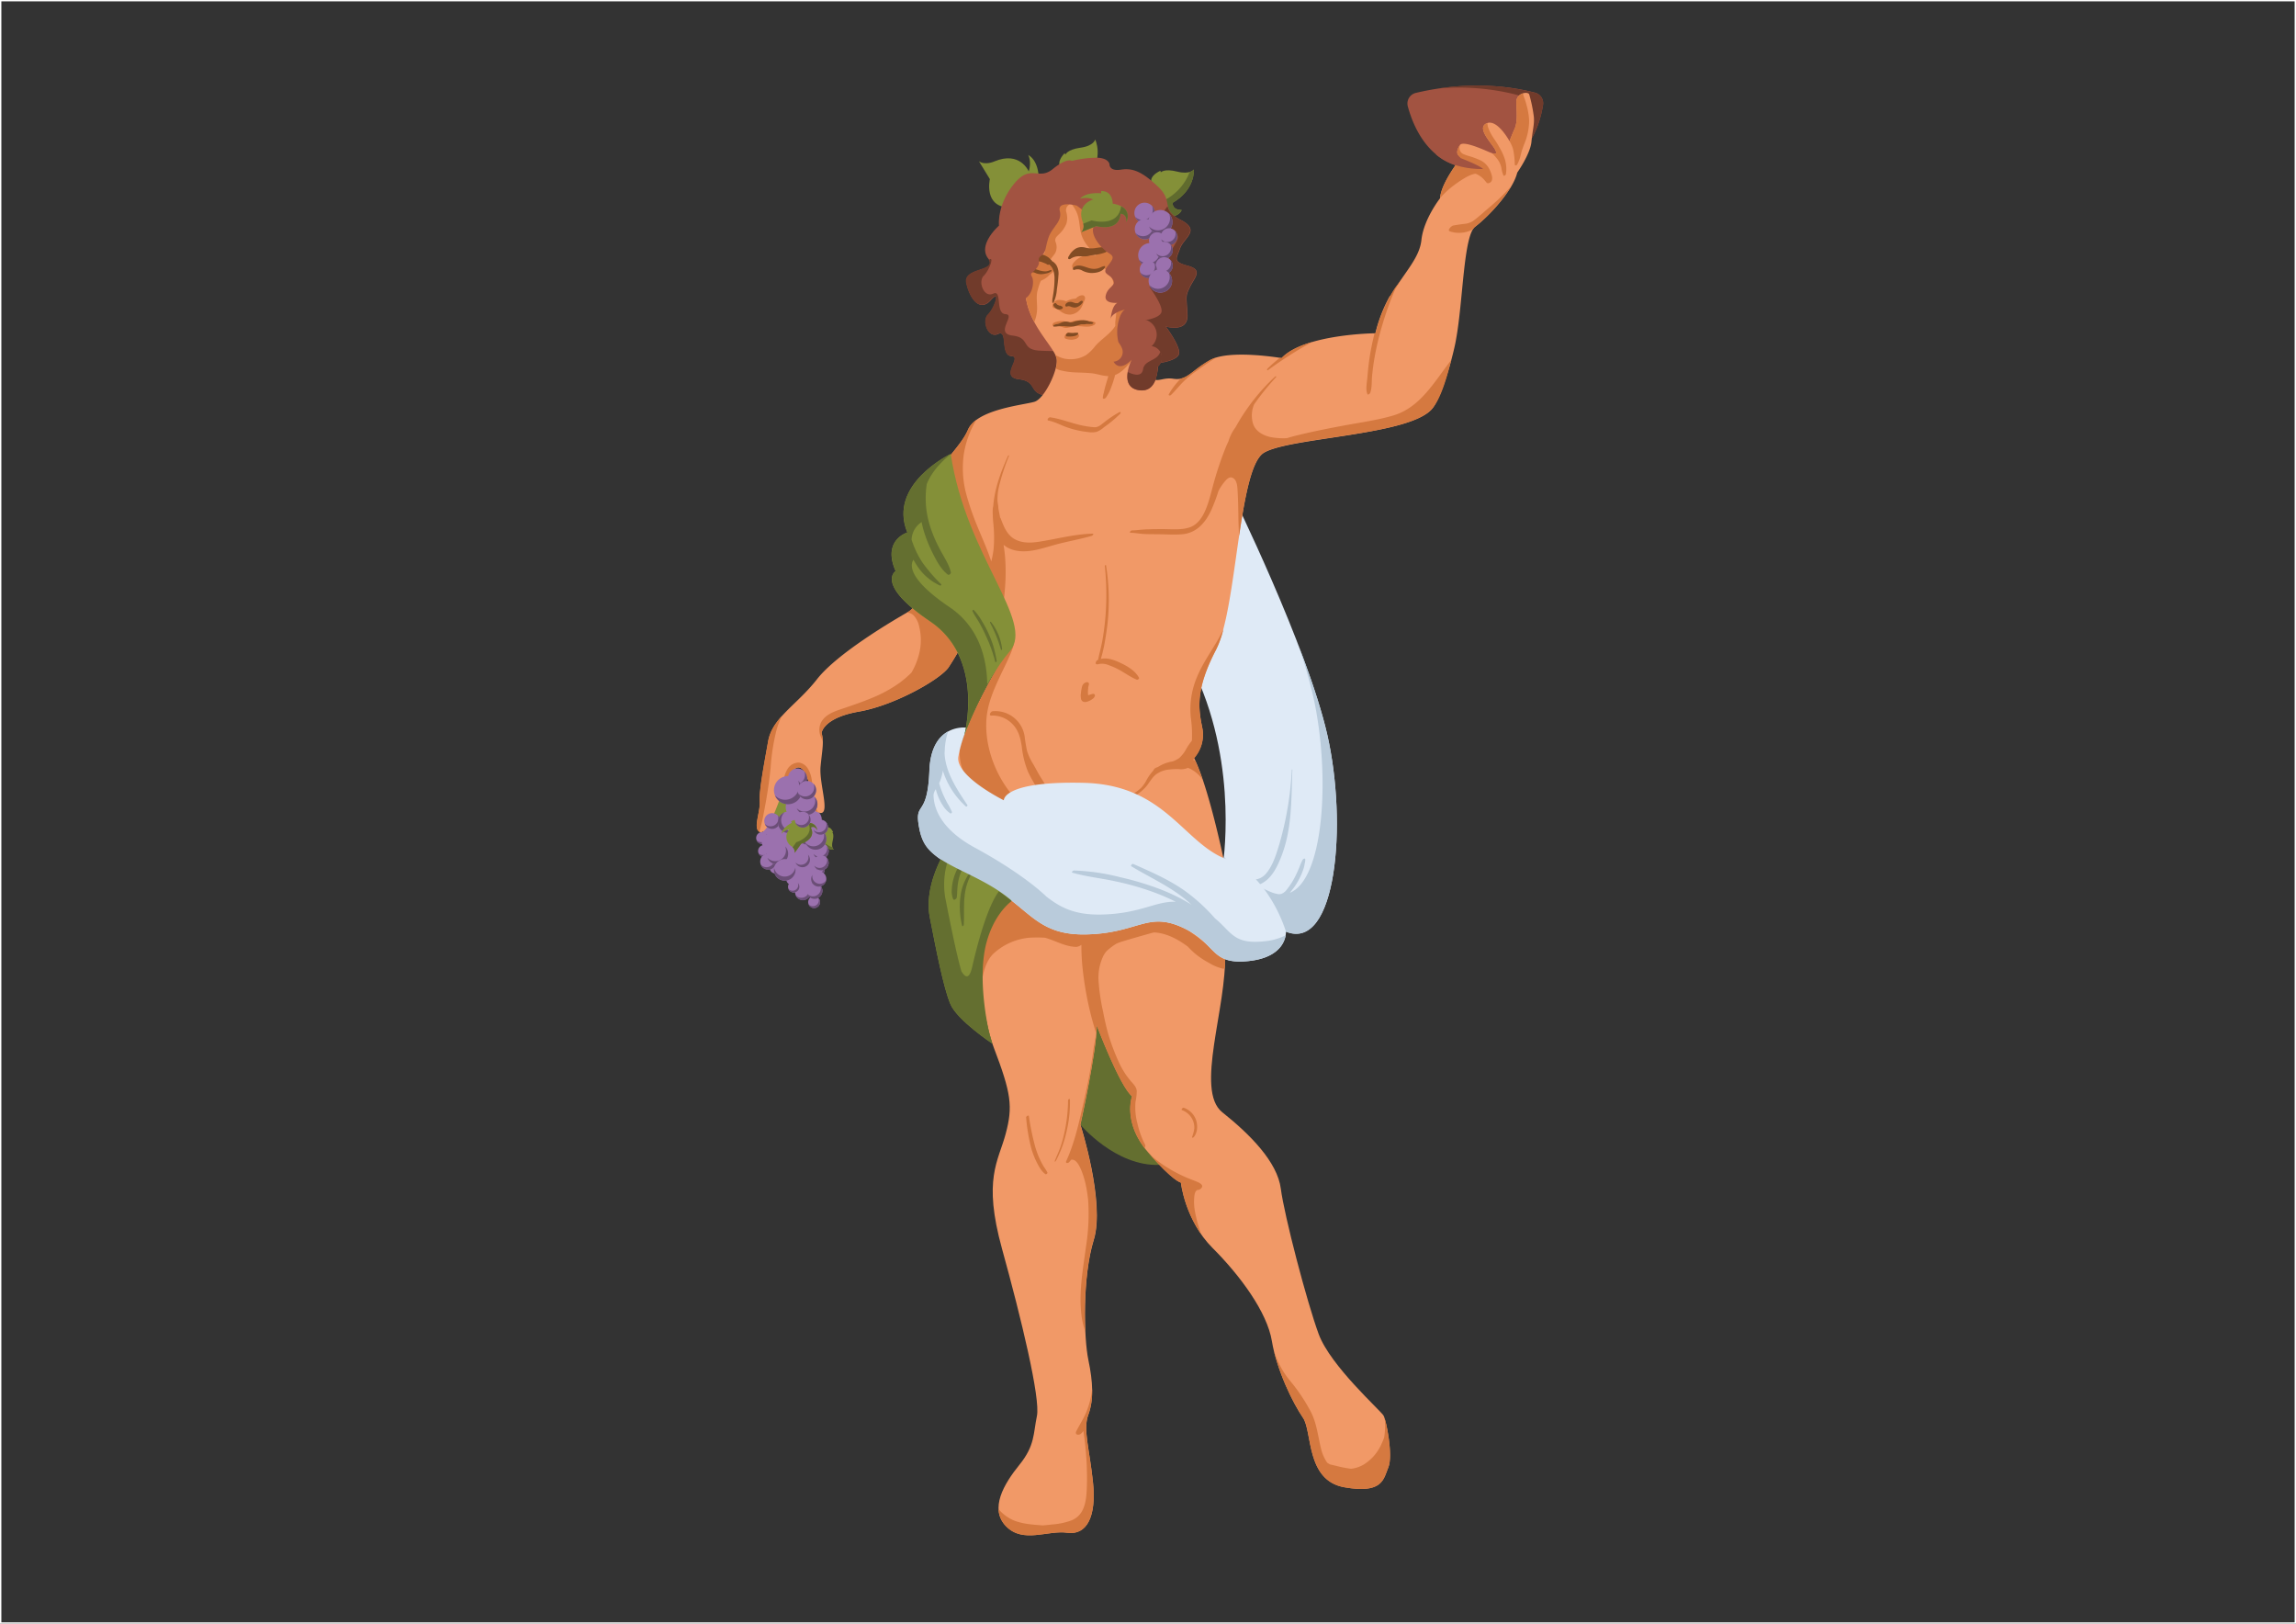 <svg id="Layer_1" data-name="Layer 1" xmlns="http://www.w3.org/2000/svg" viewBox="0 0 841.89 595.28"><rect x="0" y="0" width="841.89" height="595.28" fill="#333333" stroke="none"/><path d="M288.9,296.53s2.07-2.56-.39-4.33l-.34.45s-2.8-2.69-5.11-2.13a5.12,5.12,0,0,1,2.56,2.18,4,4,0,0,0-5.63,2.93s-.45,1.63-1.83,1.82l4,1.09s3.56,4.77,6.79,1.27c0,0,1.39.93-.14,2.56C288.79,302.37,292.69,300.53,288.9,296.53Z" fill="#849038"/><path d="M290.19,298.34c-3.91,4-8.15-1.7-8.15-1.7l-2.21-.6a2.29,2.29,0,0,1-1.67,1.41l4,1.09s3.56,4.77,6.79,1.27c0,0,1.39.93-.14,2.56A3,3,0,0,0,290.19,298.34Z" fill="#606b2e"/><path d="M299.16,311.64a3.85,3.85,0,1,0-3.85,3.85A3.84,3.84,0,0,0,299.16,311.64Z" fill="#9b71ae"/><path d="M301.32,300.51a3.85,3.85,0,1,0-3.84,3.84A3.84,3.84,0,0,0,301.32,300.51Z" fill="#9b71ae"/><circle cx="292.29" cy="306.17" r="3.84" fill="#9b71ae"/><path d="M290.38,308.55a3.84,3.84,0,1,0-3.84,3.84A3.84,3.84,0,0,0,290.38,308.55Z" fill="#9b71ae"/><path d="M287.43,304.35a3.85,3.85,0,1,0-3.84,3.85A3.84,3.84,0,0,0,287.43,304.35Z" fill="#9b71ae"/><path d="M375.82,71.93s7-.51,6.33-5.93l-1.22.12s.27-7-3.92-9.31c0,0,1.35,2.27.21,6.06,0,0-3.16-7.72-12.75-3.64,0,0-3.23,1.45-5.51-.1l4,6.54s-2.49,10.6,7.7,10.42c0,0,.53,3-4.25,3C366.39,79.12,374.9,81.87,375.82,71.93Z" fill="#849038"/><path d="M422.48,67.67s-2-2.67,3-5.07l.17.57s1.26-1.46,6-.26,6.11-.77,6.11-.77.61,7.34-7.75,12.18c0,0-.47,2.62,3.26,2.68,0,0-.51,2-3.86,2.47Z" fill="#849038"/><path d="M437.78,62.14a3,3,0,0,1-1.56.92,19.23,19.23,0,0,1-10.11,10.76l3.32,5.65c3.35-.51,3.86-2.47,3.86-2.47-3.73-.06-3.26-2.68-3.26-2.68C438.39,69.48,437.78,62.14,437.78,62.14Z" fill="#606b2e"/><path d="M302.83,303.49s1.4-1.07,2.66,1.56l-.3.09s.76.66.13,3.15.41,3.2.41,3.2-3.84.32-6.37-4.06c0,0-1.37-.24-1.4,1.71,0,0-1-.27-1.29-2Z" fill="#849038"/><path d="M305.73,311.49a1.53,1.53,0,0,1-.48-.82,10,10,0,0,1-5.63-5.29l-2.95,1.74c.26,1.75,1.29,2,1.29,2,0-1.95,1.4-1.71,1.4-1.71C301.89,311.81,305.73,311.49,305.73,311.49Z" fill="#606b2e"/><path d="M389.47,62s-2.9-1.71.87-5.82l.36.46s.62-1.82,5.5-2.49,5.38-3,5.38-3,3.31,6.57-2.62,14.2c0,0,.55,2.6,4,1.26,0,0,.26,2-2.65,3.73Z" fill="#849038"/><path d="M519.2,34.05a4,4,0,0,0-3,4.91c2,7.47,8.17,23,25.82,23,18,0,22.61-16.16,23.77-23.45A4,4,0,0,0,562.91,34C556.25,32.22,540,29.11,519.2,34.05Z" fill="#a25341"/><path d="M562.91,34a88.57,88.57,0,0,0-35.18-1.59,86.15,86.15,0,0,1,28.44,2.35,4,4,0,0,1,2.9,4.52c-1,6.34-4.66,19.38-17.42,22.67l.38,0c18,0,22.61-16.16,23.77-23.45A4,4,0,0,0,562.91,34Z" fill="#713b2b"/><path d="M406.83,60.17s-.33-2.35-4.88-2.35A40,40,0,0,0,393,59s-1.67-1.35-7,3-8.06-2.19-14.3,5.56-5.39,15.16-5.39,15.16-7.92,6.91-4,12-9.27,3.1-7.92,9.14,5.05,10.58,8.93,6.2,1.34,3-1,5.28,0,8.88,3.7,7.11.68,7.91,4.89,8.12-4.55,7.62,2.69,8.47,3.16,5.53,10.68,6,34.65.6,37.68-3.11a13.93,13.93,0,0,0,2.7-8.76s7.75-.84,7.75-3.88-4.89-9.55-4.89-9.55,8.26,2.43,7.92-4.37-.84-6.46.84-10,5.06-6.4-.67-7.92-4.21-2.53-2.87-6.4,7.75-6.57.17-10.45-2.36-6.57-8.25-12.13S415.4,61.52,411,62.2,406.83,60.17,406.83,60.17Z" fill="#a25341"/><path d="M435.48,97.41c-5.73-1.52-4.21-2.53-2.87-6.4s7.75-6.57.17-10.45c-3.43-1.75-4.23-3.26-4.64-4.91a11,11,0,0,0-1.89,2.95c-1.25,3.59-2.66,4.53,2.67,5.93s2.19,4.06.63,7.33-1.1,3-.79,9.26-7.36,4-7.36,4,4.54,6,4.54,8.85-7.21,3.59-7.21,3.59a12.82,12.82,0,0,1-2.51,8.11c-2.82,3.43-28.06,3.28-35.05,2.88s-3.19-4.75-9.93-5.53,1.41-7.64-2.51-7.84-1.1-9.16-4.55-7.52-5.64-4.45-3.45-6.58c2-1.91,4.06-7.59,1.84-5.77,2.29,4.24-9.59,2.74-8.3,8.5,1.34,6,5.05,10.58,8.93,6.2s1.34,3-1,5.28,0,8.88,3.7,7.11.68,7.91,4.89,8.12-4.55,7.62,2.69,8.47,3.16,5.53,10.68,6,34.65.6,37.68-3.11a13.93,13.93,0,0,0,2.7-8.76s7.75-.84,7.75-3.88-4.89-9.56-4.89-9.56,8.26,2.44,7.92-4.36-.84-6.46.84-10S441.21,98.93,435.48,97.41Z" fill="#713b2b"/><path d="M396.14,412.31s12.86,15.37,29,14.76l-7.52-39-18.51-19.54Z" fill="#646f30"/><path d="M451.65,180.81s27.63,56,35.05,88.64,3.37,79.51-15.17,72.1S448.28,318,448.28,318s6.07-36.06-9.77-70.43S451.65,180.81,451.65,180.81Z" fill="#dfeaf6"/><path d="M486.7,269.45c-2.22-9.76-6.25-21.62-10.8-33.43a196.11,196.11,0,0,1,5.56,19c6.42,28.32,4.23,67.28-8.55,72.31a24.73,24.73,0,0,0,3.72-5.57A25.77,25.77,0,0,0,478,318.4a12.73,12.73,0,0,0,.39-1.73,5.43,5.43,0,0,0,.23-1.6c-.08-.64-.85-.12-1,.18a27.58,27.58,0,0,0-1.27,2.95c-.39.92-.79,1.83-1.23,2.72a27.69,27.69,0,0,1-3.21,5.12,4.49,4.49,0,0,1-2.05,1.66,4,4,0,0,1-.84.13,10.11,10.11,0,0,1-2.74-.69,42.82,42.82,0,0,1-5.39-2.61,6,6,0,0,0,.92-.27c4.33-1.74,6.5-6.36,8.08-10.42,3.94-10.09,3.58-21.08,4-31.73,0-.12-.21,0-.21.09a119.69,119.69,0,0,1-4.52,27.09c-1.16,3.8-2.46,8.31-5.22,11.3a6.15,6.15,0,0,1-7,1.37l-.26-.19a4,4,0,0,1-1.5-1.75c-.17-.38-.54-.37-.9-.18a40.59,40.59,0,0,1-5.52-5.85c-.26,2.54-.5,4-.5,4s4.72,16.18,23.25,23.59S494.11,302.12,486.7,269.45Z" fill="#b9cbdb"/><path d="M562.33,42.11a52.51,52.51,0,0,0-1.61-7.52c-.5-1.2-4.81-.5-4.71,2.91s.5,7.12-.6,9.63-1.91,4.61-1.91,4.61-4.51-8.32-8.42-6.52,2.3,7.62,3.31,9.93-1.81.8-4.22-.2-7.82-3.21-8.82-1.8-1.81,3.51.3,4.81c0,0-7.22,8.92-7.62,14.74,0,0-6,7.62-6.82,15.24-.7,6.69-6.08,11.7-11.41,20.64l-.15-.1c-.3.54-.59,1.08-.86,1.61a1.74,1.74,0,0,0-.1.19h0a54.26,54.26,0,0,0-4.38,11.9s-26,.25-34.38,9.1c0,0-19.2-3.29-26.28.75s-8.34,7.59-13.39,6.83-6.32,2.78-10.11-2.53S414.84,109,414.84,109l-4.3-21.74L399.42,72.39l-18.2-.25-4.38,16.17c-.5,1-2.52,15,0,23.93s10,15.5,10.62,19.37-4.38,14.49-8.09,15.67-21.23,2.7-24.43,10.28-14,15.16-12.64,22.75S359,227.65,359,227.65l5.87-6.06s.54,14.49,4.24,17.52c0,0-16.51,25.95-18.87,42.46l23.59,25.61h36.73L450,321.33S443.9,290,437.84,277.86a12.88,12.88,0,0,0,3-11.12c-1.35-6.74-2.7-13.82,5.05-28.64S454,171.71,463.45,166s54.53-6.34,62-16.52c4-5.51,8-21.9,8.45-25.08h0c2.59-14,2.73-38,7-41.26,5.21-4,13.83-13.24,15.44-19.86,0,0,4.81-6.82,5.21-11.33S562.83,45.12,562.33,42.11Z" fill="#f19967"/><path d="M335.93,214.17s2.31,7.17-3.07,10.24S307,239.51,299.59,249s-16.38,14.08-17.91,22.78-3.33,17.91-3.08,22-2.6,10,0,11.26,6.68-10,8.47-15.36,5.63-12.54,8.7-5.12-.51,11.52,4.35,13.31.13-10.23.77-16.89,1.28-8.7.38-12.28c0,0,.52-5.51,13.7-7.81s29.94-11.9,32.88-16.25a109.14,109.14,0,0,0,5.76-9.85Z" fill="#f19967"/><path d="M357.64,328.07c-.68,1.69.33,39.09,6.74,55.94s7.07,21.57,4.38,31.67-8.43,16.52-1.35,42.13,14.15,54.92,12.8,61.33-.67,10.78-6.4,17.86-11.13,16.17-4.89,22.57,15.34,1.35,22.41,2.36,10.79-5.73,9.44-18.53-3.71-19.38-1.69-24.77,1.69-12,0-20.05-2.23-30.41,2-44.06-4.9-42.21-4.9-42.21,5.95-26.78,6-36.39c0,0,8.39,22.24,12.94,26,0,0-3.54,9.61,5.81,20.47S433,433.54,433,433.54s1.52,13.9,11.63,24,20,23.51,21.74,34.12,7.83,23,11.37,28.06,1,23,15.16,25.52,14.41-3,16.18-7.33-.76-17.18-1.77-18.95-19.46-18.2-23.76-29.82-12.64-43.47-13.9-53.33-11.37-20-21.48-28.05,1.77-38.67,1-58.13-31.62-18.45-31.62-18.45Z" fill="#f19967"/><path d="M465,135.66a141.83,141.83,0,0,1,16.15-10.29c-4.56,1.34-8.72,3.23-11.25,5.91l-.57-.1a45.17,45.17,0,0,0-4.59,4C464.51,135.47,464.62,136,465,135.66Z" fill="#d57940"/><path d="M510.83,152.34c-5.89,1.73-12.05,2.55-18.07,3.67s-12.16,2.34-18.17,3.86c-.92.23-1.82.51-2.73.77a25.41,25.41,0,0,1-5.79-.36c-2.72-.54-5.52-2-6.54-4.73a10.46,10.46,0,0,1,.31-7.27,93.71,93.71,0,0,1,8.06-10c.24-.27-.1-.45-.33-.24A74.63,74.63,0,0,0,453,156.72a16.08,16.08,0,0,0-2.55,5.06c-.27.6-.56,1.19-.82,1.79a124.74,124.74,0,0,0-5.31,16.24c-1.25,4.53-2.9,11.59-7.88,13.45-3.14,1.17-7,.69-10.29.72-1.72,0-3.44,0-5.16.08-2,0-4,.36-6,.4-.4,0-1,.85-.46.87,1.55,0,3,.3,4.58.41,1.78.13,3.59.09,5.37.12,3,0,6,.27,9,0,5.34-.42,8.7-4.45,10.76-9.06a65.13,65.13,0,0,0,2.55-6.82,18.67,18.67,0,0,1,2.53-3.71c.74-.84,1.7-1.7,2.84-1s1.46,2.3,1.56,3.57c.44,5.85.25,11.74.63,17.6,2.15-14.62,4.58-27.76,9.08-30.49,9.43-5.73,52.23-6.15,61.36-15.76,3.57-3.76,5.7-11.83,7.38-18.24C525.89,140,520.81,149.4,510.83,152.34Z" fill="#d57940"/><path d="M546.15,76c-2,1.67-3.92,3.5-6,5a7,7,0,0,1-3.25,1.08c-1.38.17-2.73.35-4.1.62-.56.11-2.34,1.76-1.13,2.14a10.62,10.62,0,0,0,8-.56c.15-.07.28-.18.42-.26a3.43,3.43,0,0,1,.77-.89,59.41,59.41,0,0,0,13.28-14.87A79,79,0,0,1,546.15,76Z" fill="#d57940"/><path d="M439,248A30.41,30.41,0,0,0,436.63,263a43.25,43.25,0,0,1,.4,8.56,22.09,22.09,0,0,0-2.14,3.14,11.73,11.73,0,0,1-2.55,3.25,10.52,10.52,0,0,1-2.46,1.24h-.13a13.72,13.72,0,0,0-5.15,2l-.66.24a1.86,1.86,0,0,0-1.05,1.08,17.08,17.08,0,0,0-2.61,3.73,11.39,11.39,0,0,1-1.94,2.68,21,21,0,0,1-2.72,2.07c-.62.43-.52,1.47.31.93a18.27,18.27,0,0,0,4.35-3.57c1.23-1.48,2.11-3.29,3.65-4.48a9.72,9.72,0,0,1,5-1.77,21.77,21.77,0,0,1,3.23-.14,6.44,6.44,0,0,0,3.45-.46l0,0a11.61,11.61,0,0,1,5.36,4.38,71.07,71.07,0,0,0-2.75-7c-.26-.09-.5-.22-.76-.29.15-.15.25-.34.39-.49a.36.36,0,0,1,0-.09,12.88,12.88,0,0,0,3-11.12c-1.35-6.74-2.7-13.82,5.05-28.64a37.47,37.47,0,0,0,2.7-7.54c-.72,1.45-1.47,2.88-2.28,4.31C443.85,239.22,440.92,243.4,439,248Z" fill="#d57940"/><path d="M352.6,281a15.64,15.64,0,0,0,8.82,9.82,2.16,2.16,0,0,0,1.68-.18,34,34,0,0,0,4.92,4.82c1.63,1.29,5.17-1.68,3.71-3.34-6.66-7.58-10.84-18.64-10-28.75.43-5.33,2.55-10.29,4.78-15.07,1.11-2.38,2.29-4.72,3.37-7.11s2.11-4.76,2-7.35c-.06-1.63-2.45-.06-2.54,1a11.77,11.77,0,0,1-.93,3.5,4,4,0,0,0,.67.73S357,258.15,352,274A17.17,17.17,0,0,0,352.6,281Z" fill="#d57940"/><path d="M366.67,225.85c1.32-3.22,1.6-7.17,1.86-10.62a70.92,70.92,0,0,0,0-11.1c-.13-1.48-.32-3-.54-4.43a2.08,2.08,0,0,0,.21.21c2.51,2,5.79,2.42,8.9,2.12,3.84-.37,7.6-1.8,11.33-2.72,4-1,8-1.74,11.92-2.86.24-.07.87-.81.33-.8-6.77.15-13.32,2-20,3-3,.44-6.15.5-8.87-1.14s-3.83-4.71-4.88-7.46a.81.81,0,0,0-.21-.29c-.2-1.13-.44-2.25-.64-3.39l0-.37c-.06-.75-.23-1.47-.31-2.21a19.93,19.93,0,0,1,.49-5.23A77.13,77.13,0,0,1,370,167.08c.09-.23-.3-.13-.37,0-2.67,6-4.94,12-5.43,18.52a5.66,5.66,0,0,0-.16.82,17,17,0,0,0,0,2.47c0,1.18.13,2.35.24,3.52a48.42,48.42,0,0,1,.05,8.85,35.5,35.5,0,0,1-.85,4.58c-1.83-5.65-4.53-11.07-6.58-16.63-.94-2.56-1.84-5.29-2.6-8.08a36.86,36.86,0,0,1-.86-14.86A35,35,0,0,1,358,153.94a9,9,0,0,0-3.07,3.62c-1.43,3.39-4.37,6.77-7.06,10.15a27.58,27.58,0,0,0,2.38,16.67c.61,2.25,1.33,4.48,2.11,6.67,1.56,4.32,3.38,8.54,5.15,12.78a86.3,86.3,0,0,0,5.56,11.29,18.38,18.38,0,0,0,.27,3.16c.19,1,.47,2.28,1.41,2.84.05,0,.12,0,.17,0v.14c0,.31,0,.62-.05.93.05.83.16,2.43.36,4.32C365.64,226.84,366.52,226.2,366.67,225.85Z" fill="#d57940"/><path d="M400.74,254.36l-.33.1a2.43,2.43,0,0,0-.47.13,1.41,1.41,0,0,0-.31.1l-.32.09-.27.1h0l0,0a2,2,0,0,1-.08-.26,9,9,0,0,1,0-1.72c0-.16,0-.33.05-.49s0-.1,0-.15a.2.2,0,0,0,0,.09.85.85,0,0,1,0-.22c.06-.34.14-.68.22-1a.71.71,0,0,0-.87-1,2.12,2.12,0,0,0-1.54,1.39,14.22,14.22,0,0,0-.46,2.51,6,6,0,0,0,.06,2.31,1.41,1.41,0,0,0,.73.89,2.21,2.21,0,0,0,1.52,0,6.3,6.3,0,0,0,1.38-.61,3.91,3.91,0,0,0,.49-.34h0a2.1,2.1,0,0,0,.9-1.09.67.67,0,0,0-.09-.63A.78.78,0,0,0,400.74,254.36Z" fill="#d57940"/><path d="M403.66,241.56a53,53,0,0,0,1.62-7.22q.77-4.38,1.1-8.8a80.72,80.72,0,0,0-.83-18.31c0-.21-.46.05-.44.23a99.59,99.59,0,0,1,.26,18.19,91.27,91.27,0,0,1-1.21,9.46c-.42,2.27-1.07,4.51-1.51,6.78a1.44,1.44,0,0,0-.9,1.16c0,.43.35.54.7.48.09.07.27,0,.42-.08a6.31,6.31,0,0,1,3.61.38,26.06,26.06,0,0,1,3.51,1.53c2.31,1.2,4.45,2.85,6.85,3.82.32.13,1-.35.8-.71-1.33-2.49-4.06-4.13-6.53-5.32C408.81,242.05,406.2,241,403.66,241.56Z" fill="#d57940"/><path d="M394,136.51c2.19.13,4.39.11,6.58.37,1.94.24,3.85,1,5.8,1-.05.19-.09.38-.14.57-.36,1.28-.78,2.55-1.11,3.83-.16.62-.3,1.24-.44,1.86a7.6,7.6,0,0,0-.31,1.7c0,.66.88.22,1.09,0a15.6,15.6,0,0,0,2-3.91,37.8,37.8,0,0,0,1.26-3.86c.05-.2.09-.39.14-.59,2.88-1.09,5.12-4,6.86-6.33q.9-1.21,1.68-2.46A163.08,163.08,0,0,1,414.84,109l-4.3-21.74L399.42,72.39l-8.32-.12a8.72,8.72,0,0,0-3.85,4.67,5.82,5.82,0,0,0-.22,2.42,10.71,10.71,0,0,1,.34,2.44c-.08.76-.48,1-1,1.48a25.4,25.4,0,0,0-2,2,6.69,6.69,0,0,0-1.89,5c.07.65.74,1.6.63,2.19-.07.43-.67.88-.93,1.22a8.46,8.46,0,0,0-1.06,1.78,13.15,13.15,0,0,0-5.1-.31h-.16c-.41,5.06-.47,11.9,1,17.07a29.18,29.18,0,0,0,2.39,5.77,12.55,12.55,0,0,0,1-4.21c.16-2.33-.38-4.75.14-7a25.35,25.35,0,0,1,.92-3c.06-.18.13-.37.21-.55s.15-.25.19-.33a8.38,8.38,0,0,0,.76-.36,7.53,7.53,0,0,0,2.47-1.92c1-.52,1.9-1.68,1.15-2.44a4.15,4.15,0,0,0-.32-.27c.13-.49,0-.9-.75-.79h-.2c-.08-.06-.16-.1-.24-.15-.3-1.33,2-3.37,2.45-4.43a4.9,4.9,0,0,0,0-3.9c-.45-1.39.64-2.09,1.53-3A11.23,11.23,0,0,0,391,82.06a7.27,7.27,0,0,0,0-4.26,2.36,2.36,0,0,1,.92-2.69c.23-.2.44-.42.67-.62a12,12,0,0,1,2.59,4.4c.7,2.32.66,4.81,1.33,7.14a13.29,13.29,0,0,0,3.36,5.3A25.75,25.75,0,0,1,402,93.71c-.7,0-1.4-.08-2.08-.08a11,11,0,0,0-3,.36,6.93,6.93,0,0,0-2.9,1.93c-.53.5-1.2,1.45-.75,2.2s1.41.47,2,.11l.17,0,.26-.07a7.85,7.85,0,0,1,2.36.5,9.73,9.73,0,0,0,3.51.42,8.62,8.62,0,0,0,2.93-1,7.5,7.5,0,0,1,2.71,2.9,18.79,18.79,0,0,1,1.95,6.48,33.52,33.52,0,0,1,.16,7.22c-.1,1.19-.27,2.36-.38,3.54,0,.43,0,.84,0,1.26-.08.13-.14.26-.23.38-1.9,2.79-5,4.52-7.16,7.07a15.41,15.41,0,0,1-3.31,3.24,10.57,10.57,0,0,1-4.08,1.42,11.49,11.49,0,0,1-4.05-.15,11.67,11.67,0,0,1-3.2-1.37,6.58,6.58,0,0,1,.57,1.62,9,9,0,0,1-.33,3.4,7.17,7.17,0,0,0,1.38.59A25.77,25.77,0,0,0,394,136.51Z" fill="#d57940"/><path d="M378.86,280.14a20.94,20.94,0,0,1-2.25-4.79,51.33,51.33,0,0,1-.88-5.25,10.87,10.87,0,0,0-11.7-9.36c-.81.06-1.66,1.68-.45,1.61a10.06,10.06,0,0,1,7.56,3c2.37,2.34,3.09,5.36,3.55,8.56a33.5,33.5,0,0,0,2.22,8.93,42.35,42.35,0,0,0,2.27,4.26,8.75,8.75,0,0,0,3,3.58c.73.41,1.68-.74,1.56-1.41-.31-1.68-1.43-3.13-2.31-4.57S379.73,281.65,378.86,280.14Z" fill="#d57940"/><path d="M554.9,55.07a30.8,30.8,0,0,1,.53,5.35c0,.13.08.14.17.12.09.22.54.08.68-.19a12.52,12.52,0,0,0,1.16-2.81c.23-.95.46-1.93.78-2.86.19-.54.39-1.06.57-1.59a23,23,0,0,0,1.91-8.69,24.2,24.2,0,0,0-.91-5.73c-.25-1-.54-1.91-.88-2.84a5.23,5.23,0,0,1-.44-1.6A3.22,3.22,0,0,0,556,37.5c.1,3.41.5,7.12-.6,9.63-1,2.32-1.78,4.28-1.89,4.56.16.35.36.69.51,1A11.51,11.51,0,0,1,554.9,55.07Z" fill="#d57940"/><path d="M404.82,156.62a44.45,44.45,0,0,0,6-5c.24-.27.08-.73-.32-.54a38.65,38.65,0,0,0-5.8,3.89c-1,.76-2,1.7-3.32,1.66a25.19,25.19,0,0,1-3.23-.39c-4.45-.7-8.63-2.62-13.07-3.25-.57-.08-1.42,1.05-.64,1.2,2.52.49,4.67,1.76,7.07,2.57a33.56,33.56,0,0,0,7.26,1.61,8.53,8.53,0,0,0,3.34-.05A8.79,8.79,0,0,0,404.82,156.62Z" fill="#d57940"/><path d="M393.81,119.64c2.48-.4,5.14.79,7.44-.53.23-.13.68-.71.28-.93-1-.55-2.37-.46-3.49-.61a12.56,12.56,0,0,0-3.87,0c-.61.11-1.17.35-1.77.52a3.61,3.61,0,0,1-1.94-.27,7,7,0,0,0-3.9.45c-.67.23-1,1.5,0,1.21a2.9,2.9,0,0,1,1.84.05c.55.17,1.09.41,1.65.57C391.39,120.48,392.51,119.85,393.81,119.64Z" fill="#d57940"/><path d="M533.28,67.81a44.56,44.56,0,0,1,3.92-2.62,14.9,14.9,0,0,1,2.2-1.07,7.77,7.77,0,0,1,1.62-.44c.21.08.43.15.63.25a8.5,8.5,0,0,1,2.86,2.33,2.34,2.34,0,0,0,.38.39,2.84,2.84,0,0,0,.22.34.73.73,0,0,0,.66.18c2.29-.54,1.18-3.37.53-4.79a7.32,7.32,0,0,0-4-3.85,32.61,32.61,0,0,0-3.17-1.18,18,18,0,0,1-2.68-.92,2.48,2.48,0,0,1-1-3.35s-.07,0-.09.07c-1,1.4-1.81,3.51.3,4.81,0,0-7.15,8.84-7.61,14.65A33.11,33.11,0,0,1,533.28,67.81Z" fill="#d57940"/><path d="M549.23,58.57a8,8,0,0,1,1.28,2.91,10.29,10.29,0,0,0,.78,2.85c.22.37.83-.23.89-.46a12.31,12.31,0,0,0-.35-5.39,21.56,21.56,0,0,0-2.22-4.77c-.84-1.65-2.08-3.08-2.94-4.74a13.77,13.77,0,0,1-1.07-2.46,7.64,7.64,0,0,1-.22-1.38c-.1,0-.2,0-.3.09-3.91,1.81,2.3,7.62,3.31,9.93.58,1.35-.15,1.38-1.33,1,.07.06.12.13.19.19A15.64,15.64,0,0,1,549.23,58.57Z" fill="#d57940"/><path d="M501.4,138.26c-.14,1.8-.74,4.53,0,6.21l0,0c.11.46.86-.1,1-.37.72-1.88.52-4.23.71-6.23q.31-3.3.87-6.59a105.4,105.4,0,0,1,3-12.52,108.78,108.78,0,0,1,4.3-12c.71-1.67,2.08-3.28,2.92-4.87-.86,1.53-2.26,2.94-3,4.16a54.16,54.16,0,0,0-6.82,16.18H504c-.76,3.08-1.41,6.2-1.87,9.33Q501.67,134.87,501.4,138.26Z" fill="#d57940"/><path d="M428.62,144.46c-.34.59.41.67.75.35,1.5-1.44,2.8-3.09,4.25-4.58a37,37,0,0,1,5.05-4.21c1.76-1.25,3.5-2.51,5.31-3.67l1.87-1.22a11.73,11.73,0,0,0-2.2.9c-5.6,3.2-7.58,6.05-10.66,6.74A27.1,27.1,0,0,0,428.62,144.46Z" fill="#d57940"/><path d="M395.56,122.7a.42.42,0,0,0-.2-.17l-.14,0a1.11,1.11,0,0,0-.26-.07,4.47,4.47,0,0,0-1.15-.14,6.21,6.21,0,0,1-1-.15l-.44-.14a1.58,1.58,0,0,0-1.67.68,1.39,1.39,0,0,0-.35.85.62.62,0,0,0,.35.6,6.56,6.56,0,0,0,1.91.39,3.83,3.83,0,0,0,1.12-.09c.13,0,.28-.07.4-.12a.29.29,0,0,0,.13,0c.31-.16.36-.18.13,0a1.36,1.36,0,0,0,.37-.18.43.43,0,0,0,.1-.09,1.51,1.51,0,0,0,.78-.83.57.57,0,0,0,0-.29c-.08-.12-.09-.15,0-.08S395.6,122.78,395.56,122.7Z" fill="#d57940"/><path d="M387.24,113.06s.36.22.14.07c.18.12.34.24.52.35.46.28.9.6,1.34.9a5.35,5.35,0,0,0,3.38.94,5.22,5.22,0,0,0,4-2.79,9.35,9.35,0,0,0,.7-1.7l-.12.28.1-.21.15-.3a3.71,3.71,0,0,0,.37-.9c.21-.91-.32-1.59-1.29-1.43a3.56,3.56,0,0,0-2,1.14c-.36.06-.72.13-1.08.18a6.53,6.53,0,0,0-2.46.89,6.86,6.86,0,0,0-3.11-.49,2.57,2.57,0,0,0-1.85,1.55c-.22.54-.15,1.43.65,1.43h.4c.15,0,.18,0,.09,0S387.11,113,387.24,113.06Z" fill="#d57940"/><path d="M394.8,122.38l.16,0,.05,0Z" fill="#d57940"/><path d="M438.07,443.57a18.5,18.5,0,0,1-.22-3.86c.06-.94.1-2.66.93-3.26a.91.91,0,0,0,.17-.17,3.68,3.68,0,0,0,.58-.08c.67-.16,1.65-1,1.16-1.75s-1.88-1.25-2.84-1.63c-1.12-.45-2.26-.87-3.36-1.36a52.12,52.12,0,0,1-6.44-3.41,40.62,40.62,0,0,1-5.67-4.15,17.44,17.44,0,0,1-2.71-3.11,1.05,1.05,0,0,0,.22-1.1,32.9,32.9,0,0,1-2.82-7.8,22.91,22.91,0,0,1-.7-8,18.28,18.28,0,0,0,.45-4c-.19-1.46-1.16-2.38-2.09-3.44a29.09,29.09,0,0,1-4.43-6.95,79.89,79.89,0,0,1-3.86-10.14c-.79-2.85-1.45-5.74-2-8.65a72.82,72.82,0,0,1-1.6-10.78,18.44,18.44,0,0,1,1.77-9.57,9.49,9.49,0,0,1,1.13-1.64,21.39,21.39,0,0,1,3.64-2.76,17.93,17.93,0,0,1,2.14-.8c3.51-1.07,7.05-2.07,10.59-3.06l.9-.25a10.16,10.16,0,0,1,1.23.08c4.16.51,8,2.65,11.33,5.13a31,31,0,0,0,2.81,2.69,30.26,30.26,0,0,0,5.06,3.33,16.35,16.35,0,0,0,4.19,1.84l.19.07,0,0,.41.13a1.58,1.58,0,0,0,.9-.15c.08-1.5.12-3,.09-4.37a39.46,39.46,0,0,1-3.67-1.86c-.68-.53-1.34-1.07-2-1.6a75.82,75.82,0,0,0-6.26-4.9l-.13-.08a24.18,24.18,0,0,0-3.16-2.44,9.69,9.69,0,0,0-5.23-1.42,19,19,0,0,0-3.09-.52,1,1,0,0,0-.71-.46,26.78,26.78,0,0,0-11.94-.24,2.44,2.44,0,0,0-1.95.54,15.12,15.12,0,0,0-4.76,2.76h0c.1-.93-.86-1.29-1.61-1.19a3.41,3.41,0,0,0-1.83,1c-.5-1-1.87-.58-2.92.34-.13-2.29-.24-4.58-.19-6.86,0-1.74-2.7-.11-2.8,1.11-.2,2.56-.34,5.08-.42,7.59-4.55-3.93-10.32-6.93-16.34-7.41.49-.68.68-1.51-.31-1.72a8.2,8.2,0,0,0-1.32-.13c.27-.74.12-1.47-.76-1.63a17.51,17.51,0,0,1-4.41-1.3,1.08,1.08,0,0,0-.48-1.29.78.78,0,0,0-.21,0l-.54,0a3.08,3.08,0,0,0-1.41.7,34.86,34.86,0,0,0-9.87,13.86.81.81,0,0,0,0,.59,40.35,40.35,0,0,0-2.77,3.69c.38,5.15.94,10.81,1.71,16.32,0-.81-.06-1.62-.07-2.42s.18-1.46.3-2.18c.61-3.53,1.59-7.29,4.24-9.86a22.31,22.31,0,0,1,13.07-5.8,45.85,45.85,0,0,1,5.86,0c1.08.34,2.15.7,3.21,1.12,2.65,1.05,5.28,2.17,8.19,2.24a3.74,3.74,0,0,0,1.88-.77c0,2.42.09,4.83.31,7.28A122.6,122.6,0,0,0,400,372.06c.57,2.26,1.23,4.49,1.93,6.7-.22,2-.73,4.05-1,6.07q-.42,3.29-1,6.55c-.68,4.11-1.53,8.18-2.47,12.24-1.73,7.5-3.28,15-6.49,22.05-.36.78.5.88,1,.45.3-.28.52-.62.79-.92,2.32-.57,3.9,4.2,4.42,5.7a34,34,0,0,1,1,3.72c0,.19.09.39.12.59.28,1.47.49,2.94.67,4.42a75.47,75.47,0,0,1-.72,17.12c-.78,5.86-1.79,11.67-2,17.59a48.09,48.09,0,0,0,.38,8.48,28,28,0,0,0,.93,4.15,8.93,8.93,0,0,0,.4,1.11c-.48-10.19.13-24,3.06-33.56,4.19-13.65-4.9-42.21-4.9-42.21s5.95-26.78,6-36.39c0,0,8.39,22.24,12.94,26,0,0-3.54,9.61,5.81,20.47S433,433.54,433,433.54a46,46,0,0,0,7.43,18.94c-.24-.72-.49-1.43-.71-2.15A49.09,49.09,0,0,1,438.07,443.57Z" fill="#d57940"/><path d="M392.32,403.08c0-.43-.69,0-.69.27A58.44,58.44,0,0,1,390.35,415a45,45,0,0,1-1.49,5.46c-.63,1.78-1.45,3.48-2.13,5.24-.11.27.3.11.38,0a42.85,42.85,0,0,0,4-11A45.54,45.54,0,0,0,392.32,403.08Z" fill="#d57940"/><path d="M434.11,406.13c-.43-.16-1.16.69-.68.87a6.89,6.89,0,0,1,4,3.83,6.59,6.59,0,0,1,.48,3,14.24,14.24,0,0,1-.8,3c-.13.45.45.22.59.06,1.5-1.67,1.54-4.56.77-6.55A7.41,7.41,0,0,0,434.11,406.13Z" fill="#d57940"/><path d="M381.36,425.14a31.35,31.35,0,0,1-1.89-5.14,94.46,94.46,0,0,1-2.21-10.83c-.08-.49-1.05.11-1,.52A65.86,65.86,0,0,0,378.15,421a30.52,30.52,0,0,0,2.05,5.23c.74,1.44,1.78,3.33,3.16,4.24.28.18.82-.34.69-.63a16.39,16.39,0,0,0-1.28-2.06A28.09,28.09,0,0,1,381.36,425.14Z" fill="#d57940"/><path d="M398.26,517.85c-1,2.38-2.43,4.52-3.59,6.82-.73,1.43,1,1.67,1.81.84.28-.27.53-.57.78-.86a113.09,113.09,0,0,1,1.29,19.71c-.16,4.93-.37,10.81-5.57,13a25.55,25.55,0,0,1-7,1.52c-1.19.14-2.39.26-3.59.36-3.56-.26-7.24-.49-10.58-1.8a15,15,0,0,1-5.67-4.18,9.27,9.27,0,0,0,2.76,6.3c6.24,6.41,15.34,1.35,22.41,2.36s10.79-5.73,9.44-18.53-3.71-19.38-1.69-24.77a24.82,24.82,0,0,0,1.38-9.3c-.06.47-.09.94-.17,1.41A31.92,31.92,0,0,1,398.26,517.85Z" fill="#d57940"/><path d="M507.52,527.07c-.28.78-.6,1.53-.93,2.24a16.78,16.78,0,0,1-6.57,7.63,12,12,0,0,1-4.42,1.52c-.47,0-1-.09-1.42-.16-1.32-.21-2.62-.47-3.92-.81-.88-.23-1.76-.41-2.63-.63-.33-.21-.67-.39-1-.63a15.59,15.59,0,0,1-2.22-5.05c-1.12-4.48-1.53-9-3.57-13.23a65.29,65.29,0,0,0-8.18-12.19,31.37,31.37,0,0,1-4.4-7.47c-.4-.92-.74-1.87-1.09-2.82a84.22,84.22,0,0,0,10.58,24.26c3.54,5,1,23,15.16,25.52s14.41-3,16.18-7.33c1.57-3.81-.25-14.38-1.38-17.95A26,26,0,0,1,507.52,527.07Z" fill="#d57940"/><path d="M370.84,330.12c8.58,6.66,13.14,12.84,27.74,12.44,18.7-.5,22.17-8.42,35-2.53s10,13.82,24.3,12.3,13.64-10.78,13.64-10.78-5.89-20.47-21.81-26.54S427.22,287.72,397.4,287s-29.32,6.4-29.32,6.4-17.88-8.84-16.68-16a49.25,49.25,0,0,1,3.26-10.63s-13.2-2-13.87,15.85-5.73,10.61-3.71,21.06c1,5.31,3.59,8.48,7.86,11.41Z" fill="#dfeaf6"/><path d="M344.94,315.05c-2.23,4.45-5.62,13-4,21.28,2.35,12,5.05,25.94,7.58,31.84s15.33,14.43,15.33,14.43c-12-40.27,7-52.48,7-52.48C370.08,322.67,344.94,315.05,344.94,315.05Z" fill="#849038"/><path d="M280.49,295.77q1.35-7.11,2.08-14.32a77.65,77.65,0,0,1,2.14-13.74,30.87,30.87,0,0,1,2-5.26c-2.53,2.82-4.44,5.72-5.07,9.31-1.54,8.7-3.33,17.91-3.08,22s-2.48,9.74-.15,11.17c.22-.69.43-1.39.61-2.09C279.63,300.52,280.05,298.13,280.49,295.77Z" fill="#d57940"/><path d="M296.35,282a4.68,4.68,0,0,0-3.38-2.43,4.88,4.88,0,0,0-4,2.06,9.84,9.84,0,0,0-1.6,4.41c-.26,1.56-.47,3.13-.7,4.69a2.74,2.74,0,0,0-.05.28l.46-1.36c1.79-5.37,5.63-12.54,8.7-5.12s-.41,11.42,4.2,13.24a12.93,12.93,0,0,1-1.93-6.47C297.87,288.18,298,284.81,296.35,282Z" fill="#d57940"/><path d="M331,225.5l.12-.07Z" fill="#d57940"/><path d="M334.84,225.46a8,8,0,0,1,2.17,4.13,20.43,20.43,0,0,1,.05,9.95,25.89,25.89,0,0,1-2.88,7.1l-.4.37a37.19,37.19,0,0,1-4.14,3.48,49.28,49.28,0,0,1-9.89,5.37c-3.45,1.45-7,2.65-10.54,3.86-3,1-6.43,2.07-8.08,5a6.16,6.16,0,0,0-.12,5.43c.21.53.43,1.07.67,1.6a13.9,13.9,0,0,0-.43-3.08s.52-5.51,13.7-7.81,29.94-11.9,32.88-16.25a109.14,109.14,0,0,0,5.76-9.85l-10.84-12.65a3.21,3.21,0,0,0-1,.33c.07-.3.17-.58.23-.89a1.71,1.71,0,0,0,0-.32l-.81-.94a.9.9,0,0,0-.16,0h0l0-.17-1.69-2h0l-.93-1.09a1.87,1.87,0,0,0-.56.1,2.1,2.1,0,0,0-.54.31c-.09-.48-.46-.6-.89-.52.14,2.36-.33,5.65-3.54,7.48l-.33.19A3.77,3.77,0,0,1,334.84,225.46Z" fill="#d57940"/><path d="M348.62,166.41s-23.25,11.12-15.92,28.81c0,0-9.35,2.78-4.3,14.15,0,0-7.58,4.8,12.64,18.45s12.55,41.63,12.55,41.63,7.25-19.73,16.68-30.68S354.18,204.06,348.62,166.41Z" fill="#849038"/><path d="M406,90.9a3,3,0,0,0-1.79-.25c-.71,0-1.4.13-2.1.22a9.63,9.63,0,0,1-3.82,0,5.85,5.85,0,0,0-1.94-.28,4.53,4.53,0,0,0-1.9.55,6.88,6.88,0,0,0-2.51,2.76,1,1,0,0,0-.28.75s0,0,0,0a.66.66,0,0,0,0,.15c.21.33.73.24,1,0a5.48,5.48,0,0,1,3.39-.84c.77,0,1.56.06,2.32,0a4.93,4.93,0,0,0,1.32-.3,18.15,18.15,0,0,0,2-.26,15.85,15.85,0,0,0,3.61-.87C405.82,92.32,406.72,91.38,406,90.9Z" fill="#824c24"/><path d="M404.85,97.56a5.36,5.36,0,0,0-1.13.38,6.68,6.68,0,0,1-1.22.47,5.65,5.65,0,0,1-2.71,0c-1.86-.41-3.76-1.63-5.67-.72-.33.15-.72.48-.71.88s.39.47.69.33a3.37,3.37,0,0,1,2.84.35,8,8,0,0,0,2.86.82c1.8.1,4.2-.29,5.29-1.88C405.25,98,405.33,97.45,404.85,97.56Z" fill="#824c24"/><path d="M387.38,97.25a4.88,4.88,0,0,0-1.39-1.4,3,3,0,0,0-.31-.16.41.41,0,0,0-.14-.32c-.19-.18-.41-.33-.59-.53a3.65,3.65,0,0,0-.74-.61,6.76,6.76,0,0,0-1.45-.72,7.73,7.73,0,0,0-1.71-.4l-.43,0a1.6,1.6,0,0,0-.53.06l-.07,0s0,0-.07,0a3.3,3.3,0,0,0-1.22.56,1.55,1.55,0,0,0-.62.72c-.08.19-.15.53,0,.69l.31.24c-.18-.14.05.06.11.09a.86.86,0,0,0,.32.1c.12,0,.07,0,0,0a2.62,2.62,0,0,0,.4.11h.37a11.62,11.62,0,0,1,1.57.21l.15,0h.06l.37.11c.24.08.49.16.73.26l.77.31A2.46,2.46,0,0,1,384,97a.92.92,0,0,0,.69,0l.08,0,.11.1a4.6,4.6,0,0,1,1.1,1.42,9,9,0,0,1,.68,3.85,35.68,35.68,0,0,1-.3,4.38c-.1.73-.23,1.46-.33,2.19a5.89,5.89,0,0,0-.15,2c0,.27.44,0,.5-.15a13.42,13.42,0,0,0,1.15-4.65c.24-1.64.47-3.3.56-5A6.31,6.31,0,0,0,387.38,97.25Z" fill="#824c24"/><path d="M385.32,99a5.66,5.66,0,0,0-.88.29,6.3,6.3,0,0,1-.84.18,5.81,5.81,0,0,1-1.76-.16c-1.23-.19-2.4-1-3.67-.69a1,1,0,0,0-.74.67.35.35,0,0,0,.42.47,3.53,3.53,0,0,1,1.91.37,5.61,5.61,0,0,0,1.89.4,10,10,0,0,0,2-.28,4.29,4.29,0,0,0,1.79-.74C385.58,99.31,385.68,98.9,385.32,99Z" fill="#824c24"/><path d="M389.36,112.36l-.25-.15a1.19,1.19,0,0,1-.15-.09,2.14,2.14,0,0,0-.27-.06h0l-.05,0-.16,0-.3-.13-.32-.14-.14-.07h0l-.08-.06a1.52,1.52,0,0,1-.22-.22.76.76,0,0,1-.11-.14l0,0c.05.07,0,0,0,0-.13-.25-.44-.2-.65-.07s-.5.45-.39.72a2.59,2.59,0,0,0,.74,1,1.7,1.7,0,0,0,.58.34,2.06,2.06,0,0,0,.88.17,2.42,2.42,0,0,0,.8-.16.6.6,0,0,0,.36-.3A.42.42,0,0,0,389.36,112.36Z" fill="#824c24"/><path d="M396.9,110.34a.65.65,0,0,0-.67.07,4.81,4.81,0,0,0-.62.47l-.13.11c.07-.06,0,0,0,0l-.14.09,0,0c-.07,0-.25.1-.13.06a1.57,1.57,0,0,1-.3,0h-.22a1.19,1.19,0,0,1-.32,0c-.49-.12-.94-.34-1.44-.44a2.48,2.48,0,0,0-1.68.31c-.34.18-.74.7-.6,1.11s.65.28.95.13h.17l.17,0a2.59,2.59,0,0,1,.61.15,4.28,4.28,0,0,0,1.57.36,3.09,3.09,0,0,0,1.59-.59,4,4,0,0,0,1.28-1.26A.47.47,0,0,0,396.9,110.34Z" fill="#824c24"/><path d="M400.85,118.26a2.84,2.84,0,0,0-1.43-.36,4.44,4.44,0,0,0-.81-.33,6.38,6.38,0,0,0-1.75-.16,10.71,10.71,0,0,0-3.53.7,2.32,2.32,0,0,1-1.4-.06,4.15,4.15,0,0,0-1.68-.12c-1,.17-1.85.86-2.87.91a1,1,0,0,0-.5.19l-.15,0c-.51.1-.79.84-.05.7l.31,0a4,4,0,0,0,.7-.07,21.19,21.19,0,0,1,2.53-.08,18.25,18.25,0,0,0,3.54.07c1-.17,1.83-.59,2.8-.76.33,0,.66,0,1,0s.64-.07,1-.12a15.21,15.21,0,0,0,1.91,0C400.59,118.69,401.08,118.43,400.85,118.26Z" fill="#824c24"/><path d="M395.18,122a1.55,1.55,0,0,0-.48,0h-.15l-.32,0c-.16,0-.32,0-.49.06l-.36,0h-.46c-.33,0-.66,0-1-.08a1.08,1.08,0,0,0-1,.61c-.13.29-.14.7.26.73a9.84,9.84,0,0,0,2,0,5,5,0,0,0,1.08-.21,1.83,1.83,0,0,0,1.06-.66A.31.31,0,0,0,395.18,122Z" fill="#824c24"/><path d="M426,131.13a4.27,4.27,0,0,0-3.73-4.23,5.67,5.67,0,0,0-2.83-9.79l1-27.11-17-22.33-22,.51-9.77,27.21s.08,15.67,3.53,14.4,4.13-6.57,3.21-8.27.16-1.08,1.85-3.44-.42-3,1.51-4.29,1.44-3.2,2.78-6.91,5.06-5.64,4.05-9.52,6.16-2,6.16-2,7.15,4.72,6.14,8,3.2,7.92,5.56,9.35,1.77,2.11-.42,5,.92,2.61,2.1,4.89-1.93,2.44-2.69,5.7,4.38,2.72,4.38,2.72c-2.28.85-2.61,6.24-2.61,6.24,0-2.61,5.3-3.79,5.3-3.79s-1.43.63-2.19,3.66a15.65,15.65,0,0,0-.25,8.22c0,.12,1.48,2,1.56,3.24a3.55,3.55,0,0,1-3.33,4c2.44,4.13,6.66-.76,6.66-.76s-5,9.94,2.45,11.21c6.81,1.15,7-7.14,7-8.55A4.25,4.25,0,0,0,426,131.13Z" fill="#a25341"/><path d="M419.13,135.4c-.48,3.06-3.81,1.86-5.59,1-.46,2.79,0,5.93,3.92,6.61,6.81,1.15,7-7.14,7-8.55a4.23,4.23,0,0,0,1-5.51C424.36,132.49,419.71,131.82,419.13,135.4Z" fill="#713b2b"/><path d="M526.56,56.62s5.22,5.44,17.24,5.36c0,0-.26-.89-8.15-4-3.88-3.17-2-7.93-3.26-8.14C529,49.26,526.56,56.62,526.56,56.62Z" fill="#a25341"/><path d="M423.47,78.08a3.76,3.76,0,1,0-3.76,3.75A3.76,3.76,0,0,0,423.47,78.08Z" fill="#9b71ae"/><path d="M422.44,75.5a3.79,3.79,0,0,1,.27,1.4,3.75,3.75,0,0,1-6.48,2.57,3.75,3.75,0,1,0,6.21-4Z" fill="#6b4e77"/><path d="M423.6,84a3.75,3.75,0,1,0-3.75,3.75A3.75,3.75,0,0,0,423.6,84Z" fill="#9b71ae"/><path d="M422.57,81.44a3.61,3.61,0,0,1,.28,1.4,3.75,3.75,0,0,1-6.48,2.57,3.75,3.75,0,1,0,6.2-4Z" fill="#6b4e77"/><path d="M429.91,81.44a4.44,4.44,0,1,0-4.44,4.44A4.44,4.44,0,0,0,429.91,81.44Z" fill="#9b71ae"/><path d="M428.69,78.4a4.3,4.3,0,0,1,.33,1.65,4.43,4.43,0,0,1-7.66,3,4.43,4.43,0,0,0,8.55-1.65A4.36,4.36,0,0,0,428.69,78.4Z" fill="#6b4e77"/><path d="M427.31,88.16a3,3,0,1,0-3.05,3A3,3,0,0,0,427.31,88.16Z" fill="#9b71ae"/><path d="M426.47,86.08a3,3,0,0,1-5,3.21,3,3,0,0,0,5.87-1.13A3,3,0,0,0,426.47,86.08Z" fill="#6b4e77"/><path d="M431.67,86.63a3,3,0,1,0-3,3.05A3,3,0,0,0,431.67,86.63Z" fill="#9b71ae"/><path d="M430.83,84.55A3,3,0,0,1,428,88.72a3,3,0,0,1-2.2-1,3,3,0,0,0,5.86-1.13A3,3,0,0,0,430.83,84.55Z" fill="#6b4e77"/><path d="M426.25,93.58A4.45,4.45,0,1,0,421.8,98,4.44,4.44,0,0,0,426.25,93.58Z" fill="#9b71ae"/><path d="M425,90.54a4.3,4.3,0,0,1,.33,1.65,4.43,4.43,0,0,1-7.66,3,4.44,4.44,0,0,0,8.56-1.65A4.37,4.37,0,0,0,425,90.54Z" fill="#6b4e77"/><path d="M430,91.76a3.12,3.12,0,1,0-3.12,3.12A3.12,3.12,0,0,0,430,91.76Z" fill="#9b71ae"/><path d="M429.17,89.62a3.2,3.2,0,0,1,.23,1.16A3.11,3.11,0,0,1,424,92.92a3.12,3.12,0,1,0,5.15-3.3Z" fill="#6b4e77"/><path d="M430,97.41a3.12,3.12,0,1,0-3.12,3.12A3.12,3.12,0,0,0,430,97.41Z" fill="#9b71ae"/><path d="M429.17,95.27a3.2,3.2,0,0,1,.23,1.16A3.11,3.11,0,0,1,424,98.57a3.12,3.12,0,1,0,5.15-3.3Z" fill="#6b4e77"/><path d="M424.15,98.77a3.12,3.12,0,1,0-3.12,3.12A3.12,3.12,0,0,0,424.15,98.77Z" fill="#9b71ae"/><path d="M423.29,96.63a3,3,0,0,1,.23,1.16,3.11,3.11,0,0,1-5.38,2.14,3.12,3.12,0,1,0,5.15-3.3Z" fill="#6b4e77"/><path d="M429.77,103a4.3,4.3,0,1,0-4.3,4.29A4.3,4.3,0,0,0,429.77,103Z" fill="#9b71ae"/><path d="M428.59,100a4.41,4.41,0,0,1,.31,1.59,4.29,4.29,0,0,1-7.41,2.94,4.29,4.29,0,1,0,7.1-4.53Z" fill="#6b4e77"/><path d="M295.88,285.21a3.47,3.47,0,1,0-3.47,3.47A3.47,3.47,0,0,0,295.88,285.21Z" fill="#9b71ae"/><path d="M294.93,282.83a3.47,3.47,0,0,1-5.74,3.67,3.47,3.47,0,1,0,5.74-3.67Z" fill="#6b4e77"/><path d="M300.7,330.73a2.18,2.18,0,1,0-2.18,2.18A2.18,2.18,0,0,0,300.7,330.73Z" fill="#9b71ae"/><path d="M300.1,329.23a2.21,2.21,0,0,1,.16.81,2.18,2.18,0,0,1-3.76,1.5,2.18,2.18,0,1,0,3.6-2.31Z" fill="#6b4e77"/><path d="M292.66,322.3a2.18,2.18,0,1,0-2.18,2.18A2.18,2.18,0,0,0,292.66,322.3Z" fill="#9b71ae"/><circle cx="293.1" cy="318.11" r="2.18" fill="#9b71ae"/><path d="M302.41,318.89a2.18,2.18,0,1,0-2.18,2.18A2.18,2.18,0,0,0,302.41,318.89Z" fill="#9b71ae"/><path d="M301.81,317.39a2.21,2.21,0,0,1,.16.81,2.19,2.19,0,0,1-3.77,1.5,2.18,2.18,0,1,0,3.61-2.31Z" fill="#6b4e77"/><path d="M290.24,313a2.18,2.18,0,1,0-2.18,2.18A2.18,2.18,0,0,0,290.24,313Z" fill="#9b71ae"/><path d="M289.64,311.51a2.21,2.21,0,0,1,.16.81,2.18,2.18,0,0,1-2.18,2.18,2.14,2.14,0,0,1-1.58-.68,2.18,2.18,0,1,0,3.6-2.31Z" fill="#6b4e77"/><path d="M286.54,318.06a2.18,2.18,0,1,0-2.18,2.18A2.19,2.19,0,0,0,286.54,318.06Z" fill="#9b71ae"/><path d="M282.34,312a2.18,2.18,0,1,0-2.18,2.18A2.18,2.18,0,0,0,282.34,312Z" fill="#9b71ae"/><path d="M281.74,310.49a2.17,2.17,0,0,1-2,3,2.14,2.14,0,0,1-1.58-.68,2.18,2.18,0,1,0,3.6-2.31Z" fill="#6b4e77"/><path d="M281.63,307.23a2.18,2.18,0,1,0-2.18,2.18A2.18,2.18,0,0,0,281.63,307.23Z" fill="#9b71ae"/><path d="M281,305.74a2.17,2.17,0,0,1-3.6,2.3,2.18,2.18,0,1,0,3.6-2.3Z" fill="#6b4e77"/><path d="M285.06,308.65a2.88,2.88,0,1,0-2.88,2.87A2.88,2.88,0,0,0,285.06,308.65Z" fill="#9b71ae"/><path d="M284.51,315.87a2.88,2.88,0,1,0-2.88,2.88A2.88,2.88,0,0,0,284.51,315.87Z" fill="#9b71ae"/><path d="M283.72,313.9a2.91,2.91,0,0,1,.21,1.07,2.87,2.87,0,0,1-5,2,2.88,2.88,0,1,0,4.76-3Z" fill="#6b4e77"/><path d="M292.29,315.87a2.88,2.88,0,1,0-2.87,2.88A2.87,2.87,0,0,0,292.29,315.87Z" fill="#9b71ae"/><path d="M297.84,308.71a2.88,2.88,0,1,0-4.07,0A2.89,2.89,0,0,0,297.84,308.71Z" fill="#9b71ae"/><path d="M298.67,306.76a2.93,2.93,0,0,1-.61.9,2.87,2.87,0,0,1-4.06,0,2.84,2.84,0,0,1-.84-2.12,2.88,2.88,0,1,0,5.51,1.22Z" fill="#6b4e77"/><path d="M293.81,311.64a2.88,2.88,0,1,0-2.87,2.88A2.87,2.87,0,0,0,293.81,311.64Z" fill="#9b71ae"/><path d="M301.42,305.54a2.88,2.88,0,1,0-2.87,2.88A2.87,2.87,0,0,0,301.42,305.54Z" fill="#9b71ae"/><path d="M290.73,305.84a2.88,2.88,0,1,0-4,1A2.88,2.88,0,0,0,290.73,305.84Z" fill="#9b71ae"/><path d="M300.86,316.33A2.88,2.88,0,1,0,298,319.2,2.88,2.88,0,0,0,300.86,316.33Z" fill="#9b71ae"/><path d="M300.07,314.36a2.86,2.86,0,0,1-2.67,3.94,2.9,2.9,0,0,1-2.09-.9,2.88,2.88,0,0,0,5.55-1.07A2.82,2.82,0,0,0,300.07,314.36Z" fill="#6b4e77"/><path d="M298.26,322.3a3.85,3.85,0,1,0-3.84,3.85A3.84,3.84,0,0,0,298.26,322.3Z" fill="#9b71ae"/><path d="M297.3,327.1a2.88,2.88,0,1,0-2.88,2.87A2.88,2.88,0,0,0,297.3,327.1Z" fill="#9b71ae"/><path d="M296.5,325.12a2.76,2.76,0,0,1,.21,1.07,2.87,2.87,0,0,1-5,2,2.87,2.87,0,1,0,4.75-3Z" fill="#6b4e77"/><path d="M301.56,326.58a2.88,2.88,0,1,0-2.88,2.87A2.88,2.88,0,0,0,301.56,326.58Z" fill="#9b71ae"/><path d="M300.76,324.6a2.77,2.77,0,0,1,.22,1.07,2.87,2.87,0,0,1-5,2,2.87,2.87,0,1,0,4.75-3Z" fill="#6b4e77"/><path d="M303.87,312a2.88,2.88,0,1,0-2.88,2.87A2.88,2.88,0,0,0,303.87,312Z" fill="#9b71ae"/><path d="M303.08,310a3,3,0,0,1,.21,1.07,2.87,2.87,0,0,1-5,2,2.88,2.88,0,1,0,4.76-3Z" fill="#6b4e77"/><path d="M286,301a2.88,2.88,0,1,0-2.88,2.87A2.88,2.88,0,0,0,286,301Z" fill="#9b71ae"/><path d="M285.2,299a2.86,2.86,0,0,1-2.67,3.94,2.86,2.86,0,0,1-2.08-.9A2.87,2.87,0,0,0,286,301,2.82,2.82,0,0,0,285.2,299Z" fill="#6b4e77"/><path d="M303,307.57a3.95,3.95,0,1,0-3.94,3.95A3.94,3.94,0,0,0,303,307.57Z" fill="#9b71ae"/><path d="M296,296a3.95,3.95,0,1,0-3.95,3.94A4,4,0,0,0,296,296Z" fill="#9b71ae"/><path d="M301.91,304.87a3.94,3.94,0,0,1-6.52,4.17,3.94,3.94,0,1,0,6.52-4.17Z" fill="#6b4e77"/><path d="M299.75,294.82a3.95,3.95,0,1,0-3.95,3.95A3.94,3.94,0,0,0,299.75,294.82Z" fill="#9b71ae"/><path d="M298.66,292.12a3.94,3.94,0,0,1-6.52,4.17,3.94,3.94,0,1,0,6.52-4.17Z" fill="#6b4e77"/><path d="M289.15,305.42a3.95,3.95,0,1,0-3.94-3.95A4,4,0,0,0,289.15,305.42Z" fill="#9b71ae"/><path d="M291.86,304.34a3.94,3.94,0,0,1-4.17-6.53,3.94,3.94,0,1,0,4.17,6.53Z" fill="#6b4e77"/><path d="M289,313a3.95,3.95,0,1,0-3.94,3.94A3.94,3.94,0,0,0,289,313Z" fill="#9b71ae"/><path d="M287.92,310.3a4,4,0,0,1,.28,1.47,3.93,3.93,0,0,1-6.8,2.7,3.94,3.94,0,1,0,6.52-4.17Z" fill="#6b4e77"/><path d="M291.1,321a3.95,3.95,0,1,0-5.43,1.26A3.94,3.94,0,0,0,291.1,321Z" fill="#9b71ae"/><path d="M291.61,318.11a3.7,3.7,0,0,1-.53,1.39,3.94,3.94,0,0,1-7.21-1.3A3.94,3.94,0,0,0,291.1,321,3.87,3.87,0,0,0,291.61,318.11Z" fill="#6b4e77"/><path d="M293.12,325.12A2.08,2.08,0,1,0,291,327.2,2.08,2.08,0,0,0,293.12,325.12Z" fill="#9b71ae"/><path d="M292.55,323.7a2.2,2.2,0,0,1,.15.77,2.08,2.08,0,0,1-3.59,1.43,2.08,2.08,0,0,0,4-.78A2.06,2.06,0,0,0,292.55,323.7Z" fill="#6b4e77"/><path d="M299.64,319.74a3,3,0,1,0-3,3A3,3,0,0,0,299.64,319.74Z" fill="#9b71ae"/><path d="M301.85,324.44a2.76,2.76,0,1,0-3.85-.6A2.75,2.75,0,0,0,301.85,324.44Z" fill="#9b71ae"/><path d="M302.93,322.72a2.7,2.7,0,0,1-.71.76,2.75,2.75,0,0,1-3.85-.6,2.71,2.71,0,0,1-.47-2.12,2.75,2.75,0,0,0,4,3.68A2.78,2.78,0,0,0,302.93,322.72Z" fill="#6b4e77"/><path d="M303.85,316.33a2.76,2.76,0,1,0-2.75,2.75A2.76,2.76,0,0,0,303.85,316.33Z" fill="#9b71ae"/><path d="M303.09,314.44a2.69,2.69,0,0,1,.2,1,2.75,2.75,0,0,1-2.75,2.75,2.72,2.72,0,0,1-2-.86,2.75,2.75,0,1,0,4.54-2.91Z" fill="#6b4e77"/><circle cx="300.86" cy="303.26" r="2.75" fill="#9b71ae"/><path d="M302.85,301.37a2.7,2.7,0,0,1,.21,1,2.75,2.75,0,0,1-4.75,1.89,2.75,2.75,0,1,0,4.54-2.91Z" fill="#6b4e77"/><circle cx="294.21" cy="315.19" r="2.75" fill="#9b71ae"/><path d="M296.24,313.3a2.69,2.69,0,0,1,.2,1,2.75,2.75,0,0,1-4.75,1.89,2.75,2.75,0,0,0,5.31-1A2.73,2.73,0,0,0,296.24,313.3Z" fill="#6b4e77"/><path d="M408,74.66s.13-4.73-4.23-4.61v.82s-5.56-.63-7.71,2a7.44,7.44,0,0,1,4.84.25s-6.38,1.61-3.87,8.29c0,0,.9,2.25-.51,3.68L402,82.88s8.25,2.35,8.88-4.48c0,0,2.4-.16,2.09,3C413,81.44,415.85,75.92,408,74.66Z" fill="#849038"/><path d="M411.08,75.61c-1,8-10.81,5.19-10.81,5.19L397.21,82a3.3,3.3,0,0,1-.68,3.08L402,82.88s8.25,2.35,8.88-4.48c0,0,2.4-.16,2.09,3C413,81.44,415,77.62,411.08,75.61Z" fill="#606b2e"/><path d="M294.23,302.31s-1.69-2.82-4.2-1.13l.31.48s-3.5,1.7-3.77,4a5.15,5.15,0,0,1,2.93-1.65,4.05,4.05,0,0,0,.81,6.31,2.57,2.57,0,0,1,1.07,2.34l2.4-3.36s5.71-1.68,3.54-5.92c0,0,1.35-1,2.35,1C299.67,304.44,299.29,300.14,294.23,302.31Z" fill="#849038"/><path d="M296.38,301.73c2.38,5-4.41,7.06-4.41,7.06l-1.34,1.86a2.31,2.31,0,0,1,.75,2.06l2.4-3.36s5.71-1.68,3.54-5.92c0,0,1.35-1,2.35,1A3,3,0,0,0,296.38,301.73Z" fill="#606b2e"/><path d="M297.22,300.51a2.88,2.88,0,1,0-2.88,2.87A2.88,2.88,0,0,0,297.22,300.51Z" fill="#9b71ae"/><path d="M296.43,298.54a2.86,2.86,0,0,1-2.67,3.94,2.86,2.86,0,0,1-2.08-.9,2.87,2.87,0,0,0,5.54-1.07A2.82,2.82,0,0,0,296.43,298.54Z" fill="#6b4e77"/><path d="M294.07,289.69a5.14,5.14,0,1,0-5.13,5.13A5.13,5.13,0,0,0,294.07,289.69Z" fill="#9b71ae"/><path d="M292.66,286.17a5,5,0,0,1,.38,1.91,5.13,5.13,0,0,1-8.86,3.52,5.13,5.13,0,1,0,8.48-5.43Z" fill="#6b4e77"/><path d="M299.25,289.69a3.37,3.37,0,1,0-3.37,3.37A3.37,3.37,0,0,0,299.25,289.69Z" fill="#9b71ae"/><path d="M298.33,287.38a3.47,3.47,0,0,1,.24,1.25,3.37,3.37,0,0,1-5.82,2.31,3.37,3.37,0,1,0,5.58-3.56Z" fill="#6b4e77"/><path d="M362,251.15c-.08-9.08-2.65-21-13.8-28.55-15.33-10.35-14.47-15.55-13.25-17.4.4.74.83,1.47,1.29,2.16a19.79,19.79,0,0,0,8.45,7.32c.2.09.65-.28.45-.48a51.26,51.26,0,0,1-3.73-3.93c-1.13-1.39-2.3-2.74-3.3-4.23a33.65,33.65,0,0,1-3.85-8.19,8,8,0,0,1,3.67-6.44c.19.94.41,1.86.66,2.77A50.72,50.72,0,0,0,342.1,203c1.35,2.71,3,5.77,5.4,7.63.48.37,1.3-.33,1.16-.88-.75-3-2.61-5.65-4-8.34a50.09,50.09,0,0,1-3.43-7.88,34,34,0,0,1-1.4-16.09c1.86-4.61,5.5-8.32,8.83-11a.15.15,0,0,0,0-.07s-23.25,11.12-15.92,28.81c0,0-9.35,2.78-4.3,14.15,0,0-7.58,4.8,12.64,18.45s12.55,41.63,12.55,41.63A154,154,0,0,1,362,251.15Z" fill="#646f30"/><path d="M364.26,236.92a40.5,40.5,0,0,0-1.79-4.67,38.31,38.31,0,0,0-2.46-4.6,18.59,18.59,0,0,0-3-4.05c-.21-.18-.51.29-.42.47.73,1.52,1.76,2.94,2.59,4.4s1.58,3,2.28,4.53a53.62,53.62,0,0,1,3.48,9.64c.09.35.58-.09.53-.34A51.51,51.51,0,0,0,364.26,236.92Z" fill="#646f30"/><path d="M363.35,228c-.14-.17-.4.14-.32.3a49.92,49.92,0,0,1,4,9.91c.07.28.43-.08.41-.27A19.2,19.2,0,0,0,363.35,228Z" fill="#646f30"/><path d="M366.28,326.76c-4.25,5.65-7.87,19.25-9.82,27.81-1.07,4.67-2.6,3.78-3.94,1.5-2-7-4.07-17.6-5.93-27a28.84,28.84,0,0,1,.88-13.25l-2.53-.79c-2.23,4.45-5.62,13-4,21.28,2.35,12,5.05,25.94,7.58,31.84s15.33,14.43,15.33,14.43-.56-1.68-1.24-4.44c-.51-2.26-4.31-19.89-.88-32.6,2.61-9.67,7.79-14.13,9.3-15.27Z" fill="#646f30"/><path d="M355.53,320a18.59,18.59,0,0,0-3.37,8.74,29.82,29.82,0,0,0,.63,10.69c.09.34.58-.11.59-.3.24-3.45-.07-6.92.3-10.38a21,21,0,0,1,2.52-8.36Z" fill="#646f30"/><path d="M351.54,317.8a11,11,0,0,0-.71,1.19,18.11,18.11,0,0,0-1.27,3.45A16.88,16.88,0,0,0,349,326a7.81,7.81,0,0,0,.5,3.62c.29.59,1.23-.06,1.3-.53.2-1.29.17-2.62.3-3.93a20.72,20.72,0,0,1,.64-3.57,24,24,0,0,1,1.16-3.1Z" fill="#646f30"/><path d="M371.05,330.29c8.45,6.59,13.05,12.66,27.53,12.27,18.7-.5,22.17-8.42,35-2.53s10,13.82,24.3,12.3c10.92-1.15,13.11-6.81,13.54-9.43a21.64,21.64,0,0,1-7.9,2.2c-11.3,1.19-11.93-3.48-18-8.4a66.21,66.21,0,0,0-9.51-8.95c-6.07-4.71-13.46-7.9-20.45-11-.41-.18-1.15.59-.68.87,6.61,4,13.74,7.17,19.77,12.08.79.65,1.53,1.34,2.29,2a69,69,0,0,0-11.29-5.6,106.84,106.84,0,0,0-14.86-4.49,78.06,78.06,0,0,0-17.05-2.47c-.27,0-1,.67-.52.8,5.06,1.46,10.35,2,15.49,3.11a101,101,0,0,1,16,4.69q3.28,1.29,6.43,2.87c-7.36-.32-12.79,4.29-26.94,4.67-10.09.28-15.39-2.59-20.53-6.59-.94-.93-8.8-8.47-26.23-17.93-13.27-7.2-15.14-15.34-15.13-19.44a5.21,5.21,0,0,1,.82-2,22.85,22.85,0,0,0,.77,2.43,17.5,17.5,0,0,0,1.82,3.55,9.08,9.08,0,0,0,2.75,2.9c.25.14.69-.28.59-.53a28.21,28.21,0,0,0-1.78-3.4c-.6-1.17-1.2-2.35-1.7-3.57a30,30,0,0,1-1.21-3.57,17.64,17.64,0,0,0,1.35-4.61,29.57,29.57,0,0,0,8.44,13.13c.24.22.73-.23.56-.5-3.81-5.71-8-11.95-8.36-18.82,0-.34,0-.64.05-1a24.84,24.84,0,0,1,1.24-7.2c-3.28,1.81-6.56,5.78-6.88,14.44-.68,17.86-5.73,10.61-3.71,21.06,1,5.31,2.77,7.82,7,10.8,6.86,4.83,18.28,8.29,27,15.85Z" fill="#b9cbdb"/><rect width="841.89" height="595.28" fill="none" stroke="#fff" stroke-miterlimit="10"/></svg>